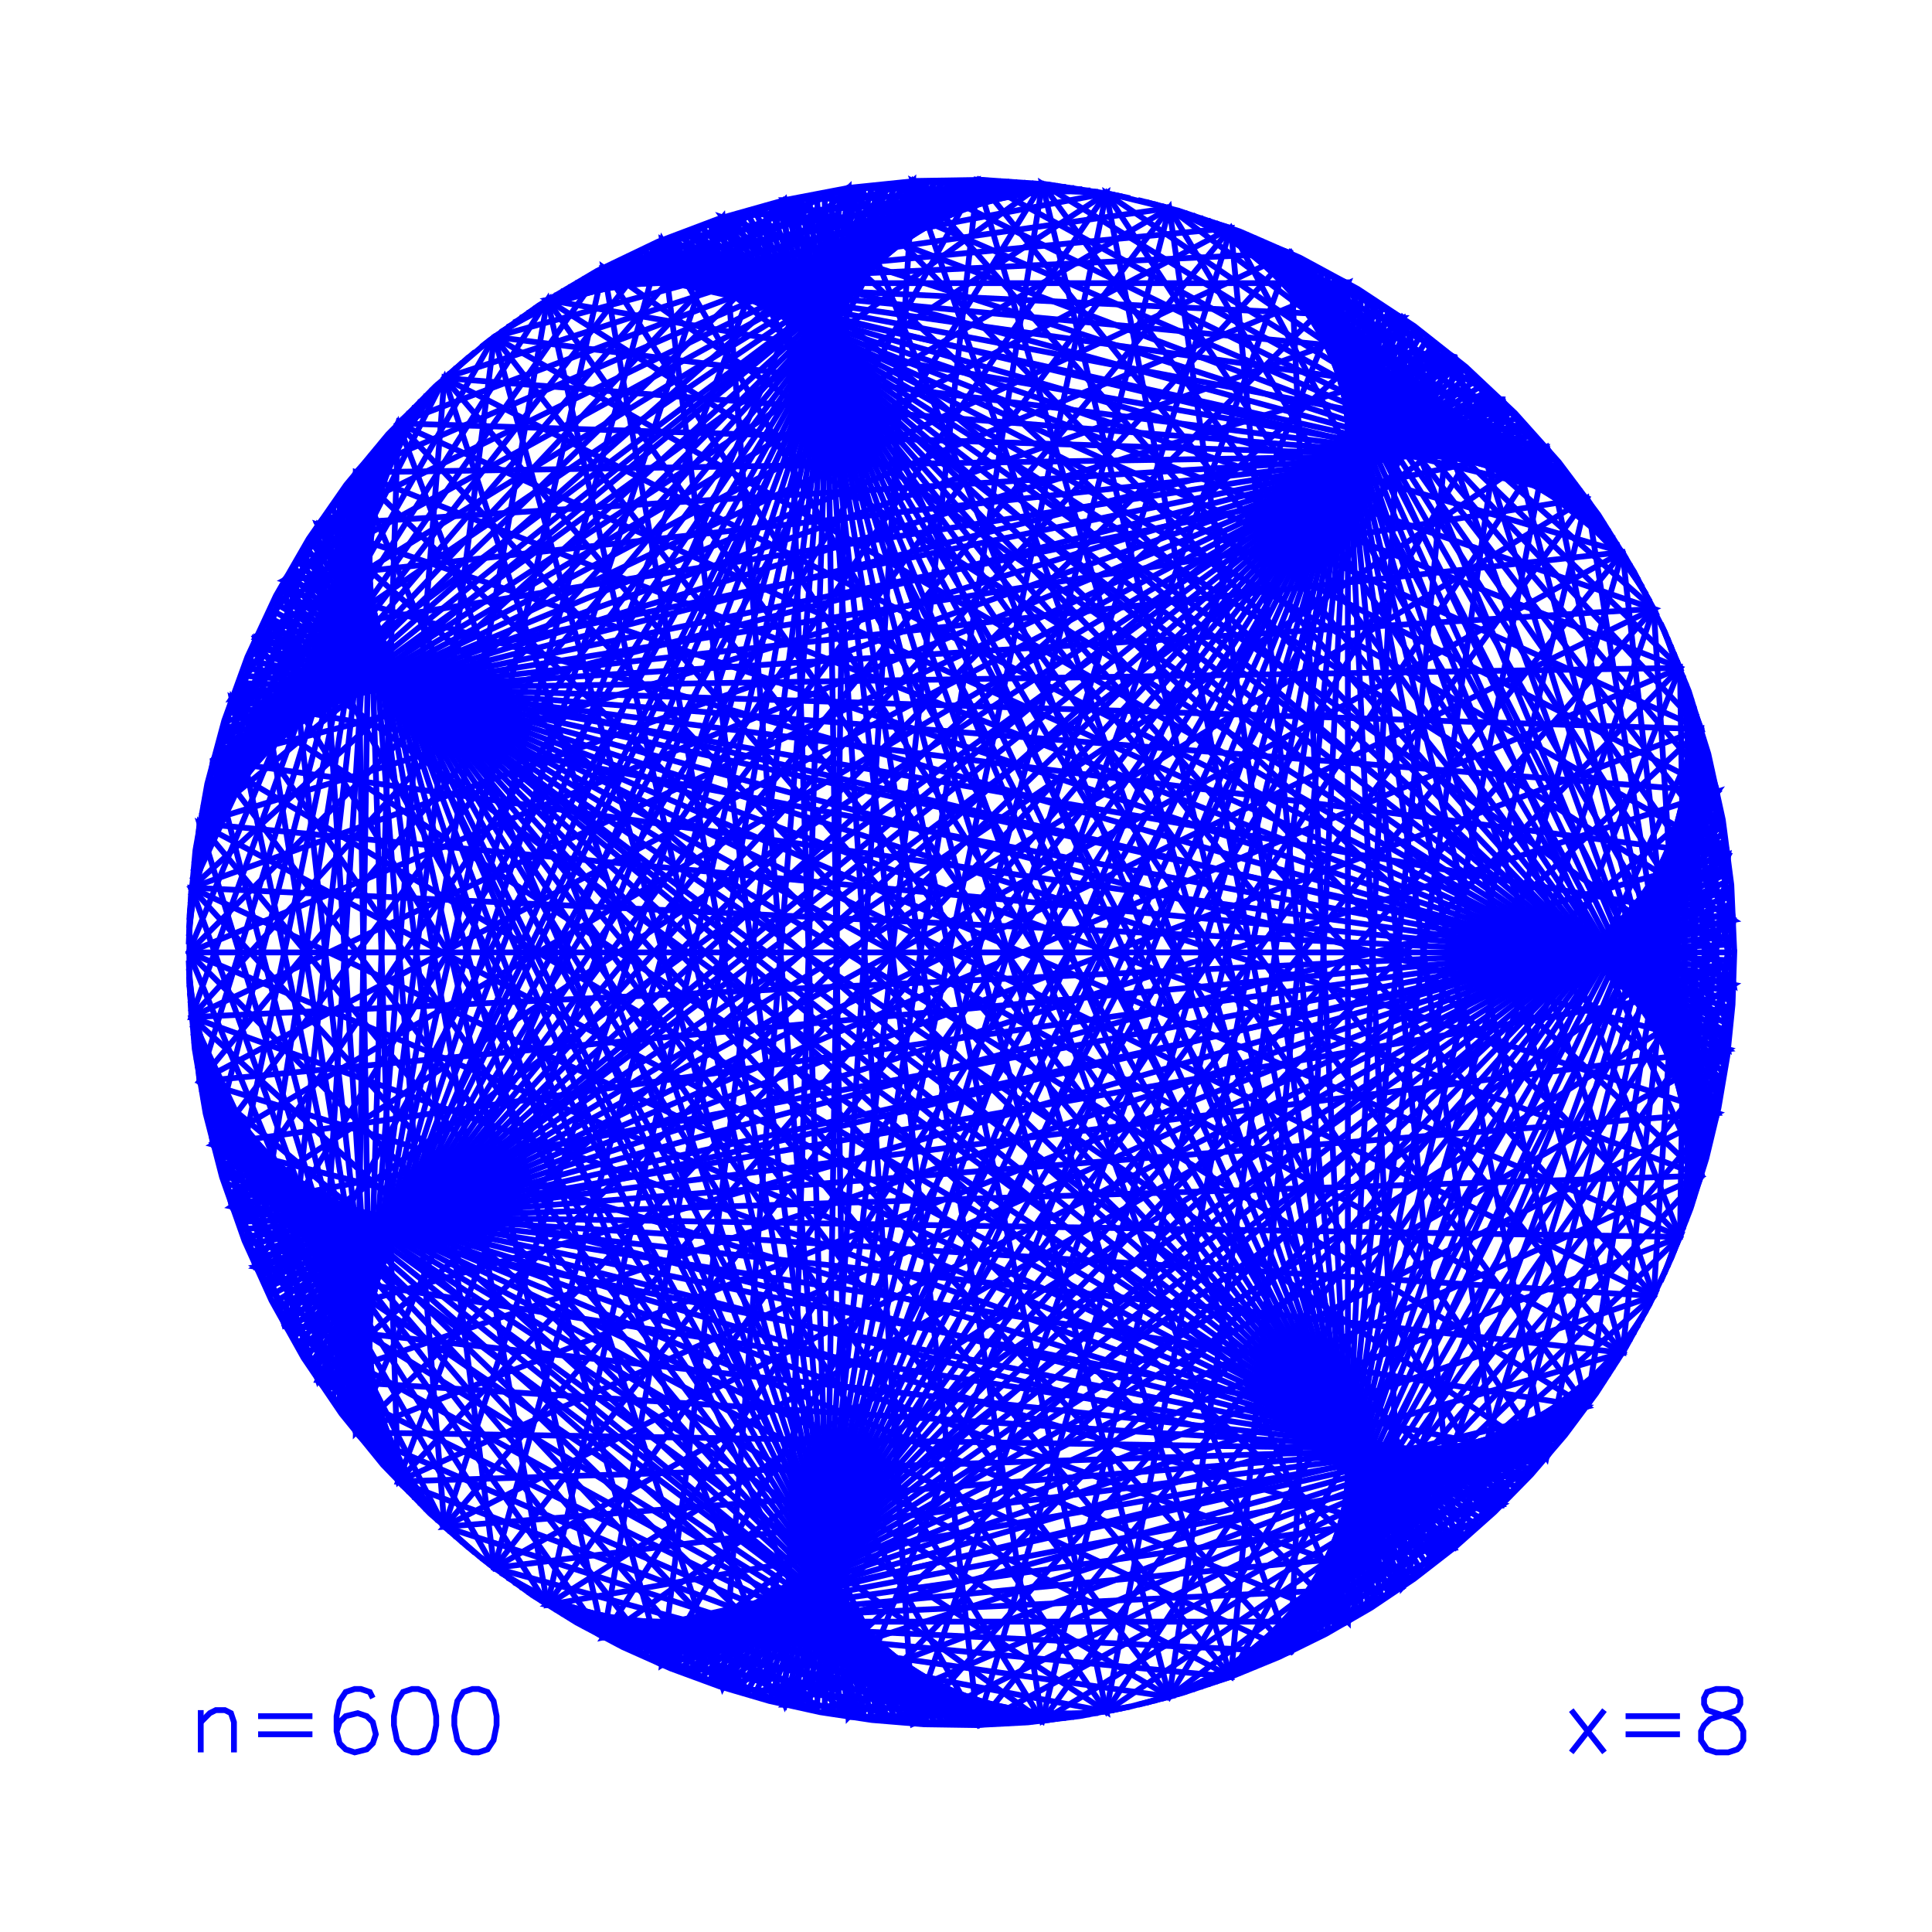<?xml version="1.0" encoding="utf-8" ?>
<svg xmlns="http://www.w3.org/2000/svg" xmlns:cc="http://creativecommons.org/ns" xmlns:dc="http://purl.org/dc/elements/1.1/" xmlns:ev="http://www.w3.org/2001/xml-events" xmlns:inkscape="http://www.inkscape.org/namespaces/inkscape" xmlns:rdf="http://www.w3.org/1999/02/22-rdf-syntax-ns" xmlns:sodipodi="http://sodipodi.sourceforge.net/DTD/sodipodi-0.dtd" xmlns:xlink="http://www.w3.org/1999/xlink" baseProfile="tiny" height="10.0cm" version="1.2" viewBox="0 0 377.953 377.953" width="10.0cm">
  <defs/>
  <g fill="none" id="layer1" inkscape:groupmode="layer" inkscape:label="1" stroke="#0000ff" stroke-width="1.134" style="display:inline">
    <polyline points="339.272,186.319 338.694,173.111 337.029,160.377 334.193,147.464 330.368,135.204 325.517,123.313 319.673,111.876 312.667,100.666 304.948,90.401 296.385,80.829 286.755,71.772 276.677,63.811 265.636,56.54 254.341,50.427 242.569,45.295 230.403,41.18 217.561,38.038 204.87,36.072 192.058,35.19 179.216,35.398 166.065,36.751 153.451,39.16 140.727,42.749 128.712,47.287 116.793,53.006 105.419,59.744 94.975,67.218 85.202,75.55 75.918,84.963 67.721,94.849 60.392,105.395 53.984,116.525 48.399,128.508 43.883,140.933 40.551,153.336 38.234,166.352 37.08,179.143 37.03,192.363 38.088,205.162 40.229,217.825 43.436,230.261 47.828,242.73 53.122,254.431 59.39,265.641 66.812,276.581 74.911,286.549 84.1,296.053 93.788,304.483 104.158,312.061 112.828,317.434 121.84,322.211 131.154,326.369 140.727,329.889 150.515,332.756 160.475,334.956 170.56,336.48 180.726,337.32 190.924,337.473 201.11,336.938 211.237,335.718 221.258,333.817 231.128,331.245 240.802,328.013 250.237,324.136 259.388,319.632 268.215,314.521 276.677,308.827 284.736,302.574 292.355,295.793 299.5,288.513 306.137,280.769 312.237,272.594 317.772,264.026 322.717,255.105 327.048,245.871 330.748,236.365 333.798,226.632 336.184,216.716 337.897,206.661 338.928,196.513 339.272,186.319 36.909,186.319 294.992,293.22"/>
    <line x1="293.866" x2="259.531" y1="294.334" y2="53.083"/>
    <line x1="260.923" x2="284.457" y1="53.838" y2="302.806"/>
    <polyline points="283.232,303.809 86.931,73.969 92.949,68.829"/>
    <polyline points="91.724,69.832 77.884,82.828 338.601,200.546"/>
    <polyline points="338.741,198.969 69.611,92.413 72.619,283.9"/>
    <polyline points="73.647,285.104 62.169,102.657 199.163,35.544"/>
    <polyline points="197.583,35.436 55.609,113.487 338.973,195.812"/>
    <polyline points="339.065,194.231 49.98,124.828 75.741,287.479"/>
    <polyline points="74.688,286.297 55.609,113.487 37.208,176.826"/>
    <polyline points="37.117,178.407 49.98,124.828 289.25,298.668"/>
    <polyline points="290.421,297.603 45.319,136.601 76.807,288.65"/>
    <line x1="77.884" x2="338.601" y1="289.81" y2="172.091"/>
    <polyline points="338.741,173.668 69.611,280.225 303.562,283.9"/>
    <line x1="302.534" x2="258.132" y1="285.104" y2="52.342"/>
    <line x1="256.725" x2="310.399" y1="51.615" y2="275.181"/>
    <polyline points="309.461,276.457 129.506,325.687 38.531,208.404"/>
    <polyline points="38.771,209.969 141.373,330.101 310.399,97.457 141.373,42.537 310.399,275.181 141.373,330.101 211.74,335.639"/>
    <polyline points="210.175,335.878 129.506,325.687 97.953,307.69"/>
    <line x1="96.687" x2="306.57" y1="306.739" y2="280.225"/>
    <polyline points="307.547,278.979 107.084,313.965 169.143,36.33"/>
    <polyline points="167.573,36.536 118.049,320.296 208.608,336.101"/>
    <polyline points="207.039,336.308 107.084,313.965 95.431,305.775"/>
    <polyline points="94.185,304.798 96.687,306.739 281.996,67.839"/>
    <line x1="280.75" x2="107.084" y1="66.862" y2="313.965"/>
    <polyline points="108.425,314.807 228.746,331.931 316.578,265.985"/>
    <line x1="317.406" x2="331.375" y1="264.635" y2="138.098"/>
    <polyline points="330.862,136.601 323.505,253.539 122.292,322.43"/>
    <polyline points="123.721,323.112 328.655,241.972 324.883,250.689"/>
    <polyline points="325.55,249.253 332.819,230.015 50.631,123.385"/>
    <line x1="49.98" x2="196.003" y1="124.828" y2="35.345"/>
    <line x1="194.421" x2="45.319" y1="35.27" y2="136.601"/>
    <polyline points="44.806,138.098 317.406,108.003 331.375,234.54"/>
    <polyline points="331.872,233.036 310.399,97.457 53.387,254.954"/>
    <polyline points="54.113,256.361 302.534,87.534 332.354,231.528"/>
    <line x1="332.819" x2="251.024" y1="230.015" y2="48.86"/>
    <line x1="252.46" x2="225.688" y1="49.526" y2="39.887"/>
    <line x1="227.219" x2="263.681" y1="40.289" y2="55.392"/>
    <polyline points="262.306,54.608 274.372,310.461 319.802,260.534"/>
    <polyline points="319.017,261.909 263.681,317.246 227.219,332.349"/>
    <polyline points="225.688,332.75 252.46,323.112 150.493,39.887"/>
    <line x1="148.962" x2="263.681" y1="40.289" y2="317.246"/>
    <polyline points="262.306,318.03 274.372,62.177 42.479,145.663"/>
    <polyline points="42.061,147.19 263.681,55.392 148.962,332.349"/>
    <polyline points="150.493,332.75 252.46,49.526 318.219,109.362"/>
    <line x1="317.406" x2="120.87" y1="108.003" y2="50.904"/>
    <polyline points="119.456,51.615 310.399,97.457 322.794,117.684"/>
    <line x1="323.505" x2="324.202" y1="119.099" y2="120.52"/>
    <polyline points="324.883,121.949 328.655,130.665 45.847,135.108"/>
    <polyline points="46.391,133.621 332.819,142.623 325.55,123.385"/>
    <line x1="326.201" x2="335.968" y1="124.828" y2="154.887"/>
    <polyline points="336.289,156.437 191.257,337.467 39.892,216.201"/>
    <polyline points="39.587,214.647 178.598,337.202 103.114,311.358"/>
    <polyline points="101.809,310.461 166.006,335.878 214.862,335.111"/>
    <line x1="216.419" x2="269.097" y1="334.822" y2="58.672"/>
    <line x1="267.756" x2="228.746" y1="57.831" y2="331.931"/>
    <polyline points="230.269,331.497 284.457,302.806 320.572,259.151"/>
    <polyline points="321.327,257.76 293.866,294.334 54.854,114.878"/>
    <polyline points="54.113,116.277 302.534,285.104 43.827,231.528"/>
    <polyline points="44.309,233.036 310.399,275.181 234.808,330.101"/>
    <polyline points="233.3,330.582 302.534,285.104 322.068,256.361"/>
    <polyline points="322.794,254.954 310.399,275.181 331.872,139.601"/>
    <polyline points="332.354,141.11 302.534,285.104 142.881,42.056"/>
    <polyline points="144.394,41.59 293.866,294.334 116.65,319.555"/>
    <line x1="118.049" x2="337.873" y1="320.296" y2="165.801"/>
    <polyline points="337.65,164.234 129.506,325.687 278.228,64.948"/>
    <polyline points="279.495,65.899 118.049,320.296 308.511,277.723"/>
    <polyline points="305.58,281.46 86.931,298.668 283.232,68.829"/>
    <line x1="284.457" x2="42.912" y1="69.832" y2="144.141"/>
    <polyline points="43.362,142.623 293.866,78.304 259.531,319.555"/>
    <polyline points="260.923,318.8 284.457,69.832 115.258,53.838"/>
    <polyline points="113.875,54.608 274.372,62.177 56.38,260.534"/>
    <line x1="55.609" x2="338.973" y1="259.151" y2="176.826"/>
    <polyline points="338.866,175.247 62.169,269.981 286.875,71.876"/>
    <polyline points="285.672,70.847 69.611,280.225 72.619,88.738"/>
    <polyline points="71.603,89.952 77.884,289.81 37.58,200.546"/>
    <polyline points="37.738,202.122 86.931,298.668 70.601,91.177"/>
    <line x1="69.611" x2="90.51" y1="92.413" y2="70.847"/>
    <line x1="89.306" x2="62.169" y1="71.876" y2="102.657"/>
    <line x1="63.052" x2="178.598" y1="101.343" y2="337.202"/>
    <polyline points="180.178,337.293 49.98,124.828 300.44,85.159"/>
    <line x1="301.493" x2="55.609" y1="86.341" y2="113.487"/>
    <polyline points="56.38,112.103 274.372,310.461 42.479,226.975"/>
    <polyline points="42.912,228.497 284.457,302.806 333.269,144.141"/>
    <line x1="332.819" x2="125.157" y1="142.623" y2="48.86"/>
    <polyline points="126.6,48.208 335.968,154.887 133.912,327.459"/>
    <polyline points="132.437,326.884 338.079,167.371 49.343,246.36"/>
    <polyline points="48.722,244.904 339.139,179.988 130.968,326.293"/>
    <line x1="129.506" x2="66.72" y1="325.687" y2="96.181"/>
    <polyline points="65.782,97.457 141.373,330.101 276.953,64.011"/>
    <polyline points="275.667,63.087 153.568,333.506 64.859,98.743"/>
    <line x1="63.948" x2="166.006" y1="100.038" y2="335.878"/>
    <polyline points="167.573,336.101 118.049,52.342 337.873,206.837"/>
    <line x1="338.079" x2="326.838" y1="205.267" y2="246.36"/>
    <polyline points="326.201,247.81 335.968,217.751 329.23,132.14"/>
    <line x1="328.655" x2="239.301" y1="130.665" y2="44.075"/>
    <polyline points="237.809,43.547 323.505,119.099 330.862,236.037"/>
    <polyline points="330.334,237.53 328.655,130.665 51.298,250.689"/>
    <polyline points="51.979,252.118 323.505,119.099 122.292,50.208"/>
    <polyline points="123.721,49.526 328.655,130.665 136.88,328.562"/>
    <polyline points="138.372,329.091 323.505,119.099 253.889,322.43"/>
    <line x1="252.46" x2="57.963" y1="323.112" y2="109.362"/>
    <polyline points="57.164,110.728 263.681,317.246 263.681,55.392 263.681,317.246 42.061,225.447"/>
    <line x1="41.659" x2="183.342" y1="223.916" y2="35.212"/>
    <polyline points="181.76,35.27 45.319,236.037 194.421,337.367"/>
    <polyline points="196.003,337.293 49.98,247.81 339.065,178.407"/>
    <line x1="339.139" x2="245.213" y1="179.988" y2="46.345"/>
    <polyline points="243.744,45.754 338.079,167.371 326.838,126.278"/>
    <polyline points="327.459,127.734 339.139,179.988 246.676,325.687"/>
    <polyline points="245.213,326.293 339.139,192.65 327.459,244.904"/>
    <polyline points="328.065,243.441 339.139,179.988 48.116,129.196"/>
    <polyline points="47.526,130.665 338.079,167.371 248.132,325.066"/>
    <polyline points="249.581,324.43 335.968,154.887 46.951,132.14"/>
    <polyline points="48.722,127.734 339.139,192.65 48.116,243.441"/>
    <polyline points="47.526,241.972 338.079,205.267 132.437,45.754"/>
    <polyline points="130.968,46.345 339.139,192.65 328.065,129.196"/>
    <polyline points="329.79,133.621 332.819,230.015 46.391,239.016"/>
    <polyline points="46.951,240.497 335.968,217.751 203.893,35.966 86.931,73.969 49.98,124.828 335.968,217.751 126.6,324.43"/>
    <polyline points="128.049,325.066 338.079,205.267 49.343,126.278"/>
    <line x1="51.298" x2="328.655" y1="121.949" y2="241.972"/>
    <polyline points="329.23,240.497 335.968,154.887 242.269,45.179"/>
    <line x1="240.788" x2="41.273" y1="44.62" y2="150.257"/>
    <line x1="41.659" x2="36.984" y1="148.722" y2="181.57"/>
    <polyline points="37.042,179.988 45.319,136.601 181.76,337.367"/>
    <polyline points="183.342,337.425 41.659,148.722 291.581,296.525"/>
    <polyline points="292.729,295.435 39.027,161.107 78.974,290.958"/>
    <polyline points="80.076,292.095 37.44,173.668 339.263,187.902"/>
    <polyline points="339.238,189.485 39.027,161.107 297.207,81.68"/>
    <polyline points="298.297,82.828 41.659,148.722 339.197,191.068"/>
    <line x1="339.139" x2="246.676" y1="192.65" y2="46.951"/>
    <polyline points="248.132,47.572 338.079,205.267 243.744,326.884"/>
    <polyline points="242.269,327.459 335.968,217.751 249.581,48.208"/>
    <line x1="253.889" x2="323.505" y1="50.208" y2="253.539"/>
    <polyline points="324.202,252.118 323.505,253.539 51.979,120.52"/>
    <polyline points="52.676,119.099 317.406,264.635 236.311,329.604"/>
    <polyline points="237.809,329.091 323.505,253.539 138.372,43.547"/>
    <polyline points="136.88,44.075 328.655,241.972 239.301,328.562"/>
    <line x1="240.788" x2="58.776" y1="328.018" y2="108.003"/>
    <polyline points="59.603,106.653 228.746,331.931 335.277,151.797"/>
    <polyline points="334.908,150.257 240.788,328.018 224.152,333.136"/>
    <polyline points="222.613,333.506 228.746,331.931 40.904,220.841"/>
    <polyline points="40.55,219.298 216.419,334.822 155.111,38.779"/>
    <polyline points="156.658,38.441 203.893,336.672 314.882,268.658"/>
    <polyline points="315.737,267.326 216.419,334.822 221.07,333.859"/>
    <polyline points="219.523,334.196 203.893,336.672 105.751,313.11"/>
    <polyline points="104.428,312.241 191.257,337.467 271.753,60.397"/>
    <polyline points="270.43,59.528 203.893,336.672 40.213,217.751"/>
    <polyline points="39.299,213.091 166.006,335.878 312.233,272.6"/>
    <polyline points="313.13,271.295 178.598,337.202 159.762,37.816"/>
    <line x1="158.208" x2="191.257" y1="38.12" y2="337.467"/>
    <polyline points="189.674,337.492 37.44,198.969 296.105,292.095"/>
    <polyline points="297.207,290.958 39.027,211.531 184.924,35.171"/>
    <line x1="186.507" x2="37.44" y1="35.146" y2="198.969"/>
    <polyline points="37.315,197.391 62.169,269.981 191.257,35.171 39.027,161.107 153.568,39.132 228.746,331.931 274.372,310.461 166.006,36.76 129.506,325.687 339.139,192.65 45.319,136.601 323.505,119.099 317.406,108.003 240.788,44.62 332.819,142.623 293.866,294.334 37.44,173.668 69.611,92.413 96.687,306.739 118.049,320.296 302.534,285.104 62.169,269.981 177.018,35.544"/>
    <line x1="175.44" x2="69.611" y1="35.668" y2="280.225"/>
    <polyline points="68.634,278.979 107.084,58.672 95.431,66.862"/>
    <polyline points="94.185,67.839 96.687,65.899 338.27,203.695"/>
    <polyline points="338.443,202.122 86.931,73.969 70.601,281.46"/>
    <polyline points="71.603,282.685 77.884,82.828 202.318,35.809"/>
    <polyline points="200.741,35.668 69.611,92.413 303.562,88.738"/>
    <line x1="302.534" x2="322.068" y1="87.534" y2="116.277"/>
    <polyline points="321.327,114.878 293.866,78.304 54.854,257.76"/>
    <polyline points="52.676,253.539 317.406,108.003 139.87,329.604"/>
    <line x1="141.373" x2="164.441" y1="330.101" y2="36.999"/>
    <line x1="166.006" x2="312.233" y1="36.76" y2="100.038"/>
    <polyline points="313.13,101.343 178.598,35.436 273.067,311.358"/>
    <line x1="274.372" x2="147.435" y1="310.461" y2="40.707"/>
    <polyline points="145.912,41.141 284.457,302.806 115.258,318.8"/>
    <polyline points="113.875,318.03 274.372,310.461 333.702,145.663"/>
    <polyline points="334.12,147.19 263.681,317.246 112.5,317.246"/>
    <polyline points="111.133,316.447 252.46,323.112 265.048,56.191"/>
    <polyline points="266.406,57.004 240.788,328.018 41.273,222.381"/>
    <polyline points="43.362,230.015 293.866,294.334 231.787,331.048"/>
    <polyline points="217.973,334.517 191.257,337.467 314.012,269.981"/>
    <polyline points="311.322,273.895 153.568,333.506 100.514,309.551"/>
    <polyline points="99.228,308.627 141.373,330.101 337.41,162.669"/>
    <polyline points="337.154,161.107 153.568,333.506 213.303,335.383"/>
    <polyline points="205.467,336.498 96.687,306.739 170.714,36.14"/>
    <line x1="172.288" x2="86.931" y1="35.966" y2="298.668"/>
    <polyline points="88.113,299.721 55.609,259.151 74.688,86.341"/>
    <line x1="73.647" x2="62.169" y1="87.534" y2="269.981"/>
    <polyline points="63.052,271.295 178.598,35.436 336.594,214.647"/>
    <polyline points="336.882,213.091 166.006,36.76 101.809,62.177"/>
    <line x1="100.514" x2="153.568" y1="63.087" y2="39.132"/>
    <polyline points="152.029,39.502 240.788,328.018 109.775,315.634"/>
    <polyline points="119.456,321.022 310.399,275.181 53.387,117.684"/>
    <polyline points="60.444,105.312 216.419,334.822 335.631,153.34"/>
    <polyline points="336.594,157.99 178.598,337.202 273.067,61.28"/>
    <line x1="274.372" x2="333.702" y1="62.177" y2="226.975"/>
    <polyline points="333.269,228.497 284.457,69.832 320.572,113.487"/>
    <polyline points="319.802,112.103 274.372,62.177 147.435,331.931"/>
    <polyline points="145.912,331.497 284.457,69.832 230.269,41.141"/>
    <line x1="228.746" x2="40.904" y1="40.707" y2="151.797"/>
    <polyline points="40.55,153.34 216.419,37.816 155.111,333.859"/>
    <polyline points="156.658,334.196 203.893,35.966 219.523,38.441"/>
    <line x1="221.07" x2="216.419" y1="38.779" y2="37.816"/>
    <polyline points="217.973,38.12 191.257,35.171 271.753,312.241"/>
    <polyline points="270.43,313.11 203.893,35.966 314.882,103.98"/>
    <line x1="314.012" x2="191.257" y1="102.657" y2="35.171"/>
    <polyline points="192.839,35.212 41.659,148.722 84.6,76.113"/>
    <polyline points="85.76,75.035 45.319,136.601 299.375,83.988"/>
    <polyline points="296.105,80.543 37.44,173.668 186.507,337.492"/>
    <polyline points="184.924,337.467 39.027,161.107 36.943,183.153"/>
    <polyline points="36.918,184.736 37.44,173.668 189.674,35.146"/>
    <polyline points="188.091,35.138 36.909,186.319 81.189,293.22"/>
    <polyline points="82.315,294.334 37.44,198.969 293.866,78.304 332.819,230.015 240.788,328.018 317.406,264.635 323.505,253.539 45.319,236.037 339.139,179.988 129.506,46.951 166.006,335.878 274.372,62.177 228.746,40.707 153.568,333.506 39.027,211.531 191.257,337.467 62.169,102.657 302.534,87.534 118.049,52.342 96.687,65.899 69.611,280.225 37.44,198.969 36.918,187.902"/>
    <polyline points="36.943,189.485 39.027,211.531 339.238,183.153"/>
    <polyline points="339.263,184.736 37.44,198.969 80.076,80.543"/>
    <polyline points="81.189,79.418 36.909,186.319 188.091,337.5"/>
    <polyline points="192.839,337.425 41.659,223.916 77.884,82.828 284.457,302.806 55.609,113.487 178.598,337.202 216.419,334.822 107.084,313.965 338.079,167.371 328.655,241.972 252.46,49.526 41.659,148.722 77.884,289.81 284.457,69.832 55.609,259.151 178.598,35.436 216.419,37.816 107.084,58.672 338.079,205.267 328.655,130.665 252.46,323.112 41.659,223.916 36.984,191.068"/>
    <polyline points="37.042,192.65 45.319,236.037 85.76,297.603"/>
    <polyline points="84.6,296.525 41.659,223.916 339.197,181.57"/>
    <polyline points="338.443,170.516 86.931,298.668 92.949,303.809"/>
    <polyline points="91.724,302.806 77.884,289.81 202.318,336.829"/>
    <polyline points="200.741,336.97 69.611,280.225 90.51,301.79"/>
    <polyline points="89.306,300.762 62.169,269.981 199.163,337.094"/>
    <polyline points="197.583,337.202 55.609,259.151 301.493,286.297"/>
    <polyline points="300.44,287.479 49.98,247.81 289.25,73.969"/>
    <polyline points="290.421,75.035 45.319,236.037 299.375,288.65"/>
    <polyline points="298.297,289.81 41.659,223.916 291.581,76.113"/>
    <line x1="292.729" x2="39.027" y1="77.202" y2="211.531"/>
    <polyline points="38.308,206.837 118.049,320.296 67.67,94.915"/>
    <polyline points="68.634,93.659 107.084,313.965 38.102,205.267"/>
    <polyline points="37.911,203.695 96.687,306.739 338.27,168.943"/>
    <line x1="338.079" x2="128.049" y1="167.371" y2="47.572"/>
    <line x1="129.506" x2="38.531" y1="46.951" y2="164.234"/>
    <line x1="38.308" x2="118.049" y1="165.801" y2="52.342"/>
    <line x1="116.65" x2="293.866" y1="53.083" y2="78.304"/>
    <line x1="294.992" x2="36.909" y1="79.418" y2="186.319"/>
    <polyline points="37.117,194.231 49.98,247.81 335.968,154.887 203.893,336.672 86.931,298.668 49.98,247.81 180.178,35.345"/>
    <line x1="178.598" x2="103.114" y1="35.436" y2="61.28"/>
    <polyline points="104.428,60.397 191.257,35.171 158.208,334.517"/>
    <polyline points="159.762,334.822 178.598,35.436 39.587,157.99"/>
    <polyline points="39.299,159.547 166.006,36.76 161.319,335.111"/>
    <polyline points="162.878,335.383 153.568,39.132 275.667,309.551"/>
    <polyline points="276.953,308.627 141.373,42.537 99.228,64.011"/>
    <polyline points="97.953,64.948 129.506,46.951 337.65,208.404"/>
    <line x1="337.41" x2="141.373" y1="209.969" y2="42.537"/>
    <polyline points="139.87,43.034 317.406,264.635 120.87,321.734"/>
    <polyline points="125.157,323.778 332.819,230.015 135.393,44.62"/>
    <line x1="133.912" x2="335.968" y1="45.179" y2="217.751"/>
    <polyline points="336.289,216.201 191.257,35.171 39.892,156.437"/>
    <polyline points="40.213,154.887 203.893,35.966 61.299,268.658"/>
    <polyline points="60.444,267.326 216.419,37.816 335.631,219.298"/>
    <polyline points="335.277,220.841 228.746,40.707 222.613,39.132"/>
    <polyline points="224.152,39.502 240.788,44.62 266.406,315.634"/>
    <polyline points="267.756,314.807 228.746,40.707 59.603,265.985"/>
    <polyline points="58.776,264.635 240.788,44.62 334.908,222.381"/>
    <polyline points="334.522,223.916 252.46,49.526 57.963,263.276"/>
    <polyline points="57.164,261.909 263.681,55.392 319.017,110.728"/>
    <polyline points="316.578,106.653 228.746,40.707 108.425,57.831"/>
    <polyline points="109.775,57.004 240.788,44.62 152.029,333.136"/>
    <line x1="153.568" x2="162.878" y1="333.506" y2="37.255"/>
    <polyline points="161.319,37.527 166.006,335.878 336.882,159.547"/>
    <polyline points="334.522,148.722 252.46,323.112 318.219,263.276"/>
    <polyline points="304.578,282.685 77.884,289.81 173.863,35.809"/>
    <line x1="203.893" x2="105.751" y1="35.966" y2="59.528"/>
    <line x1="107.084" x2="307.547" y1="58.672" y2="93.659"/>
    <polyline points="306.57,92.413 96.687,65.899 205.467,36.14"/>
    <polyline points="207.039,36.33 107.084,58.672 280.75,305.775"/>
    <polyline points="279.495,306.739 118.049,52.342 208.608,36.536"/>
    <polyline points="210.175,36.76 129.506,46.951 309.461,96.181"/>
    <polyline points="308.511,94.915 118.049,52.342 67.67,277.723"/>
    <polyline points="66.72,276.457 129.506,46.951 278.228,307.69"/>
    <polyline points="281.996,304.798 96.687,65.899 170.714,336.498"/>
    <polyline points="169.143,336.308 107.084,58.672 38.102,167.371"/>
    <line x1="37.911" x2="96.687" y1="168.943" y2="65.899"/>
    <polyline points="88.113,72.916 55.609,113.487 288.068,299.721"/>
    <polyline points="286.875,300.762 62.169,102.657 37.315,175.247"/>
    <line x1="37.44" x2="82.315" y1="173.668" y2="78.304"/>
    <line x1="83.452" x2="39.027" y1="77.202" y2="161.107"/>
    <polyline points="38.771,162.669 141.373,42.537 164.441,335.639"/>
    <polyline points="172.288,336.672 86.931,73.969 37.738,170.516"/>
    <polyline points="37.58,172.091 77.884,82.828 173.863,336.829"/>
    <polyline points="175.44,336.97 69.611,92.413 285.672,301.79"/>
    <polyline points="269.097,313.965 216.419,37.816 315.737,105.312"/>
    <polyline points="311.322,98.743 153.568,39.132 64.859,273.895"/>
    <polyline points="63.948,272.6 166.006,36.76 214.862,37.527"/>
    <polyline points="213.303,37.255 153.568,39.132 337.154,211.531"/>
    <polyline points="338.866,197.391 62.169,102.657 177.018,337.094"/>
    <line x1="203.893" x2="61.299" y1="336.672" y2="103.98"/>
    <line x1="75.741" x2="49.98" y1="85.159" y2="247.81"/>
    <polyline points="50.631,249.253 332.819,142.623 329.79,239.016"/>
    <polyline points="334.12,225.447 263.681,55.392 112.5,55.392"/>
    <polyline points="111.133,56.191 252.46,49.526 265.048,316.447"/>
    <polyline points="258.132,320.296 302.534,87.534 43.827,141.11"/>
    <line x1="44.309" x2="310.399" y1="139.601" y2="97.457"/>
    <line x1="305.58" x2="86.931" y1="91.177" y2="73.969"/>
    <polyline points="78.974,81.68 39.027,211.531 83.452,295.435"/>
    <polyline points="65.782,275.181 141.373,42.537 211.74,36.999"/>
    <polyline points="231.787,41.59 293.866,78.304 144.394,331.048"/>
    <polyline points="142.881,330.582 302.534,87.534 233.3,42.056"/>
    <polyline points="234.808,42.537 310.399,97.457 256.725,321.022"/>
    <polyline points="255.311,321.734 317.406,108.003 236.311,43.034"/>
    <polyline points="255.311,50.904 317.406,264.635 44.806,234.54"/>
    <line x1="45.319" x2="76.807" y1="236.037" y2="83.988"/>
    <line x1="77.884" x2="304.578" y1="82.828" y2="89.952"/>
    <polyline points="288.068,72.916 55.609,259.151 37.208,195.812"/>
    <polyline points="45.847,237.53 328.655,241.972 330.334,135.108"/>
    <polygon points="339.862,334.547 340.453,333.366 340.453,332.185 339.862,331.004 338.091,330.413 335.728,330.413 333.957,331.004 333.366,332.185 333.366,333.366 333.957,334.547 339.272,336.319 340.453,337.5 341.043,338.681 341.043,340.453 340.453,341.634 339.862,342.224 338.091,342.815 335.728,342.815 333.957,342.224 332.776,340.453 332.776,338.681 333.366,337.5 334.547,336.319"/>
    <line x1="328.642" x2="318.012" y1="335.728" y2="335.728"/>
    <line x1="318.012" x2="328.642" y1="339.272" y2="339.272"/>
    <line x1="313.878" x2="307.382" y1="342.815" y2="334.547"/>
    <line x1="313.878" x2="307.382" y1="334.547" y2="342.815"/>
    <polyline points="251.024,323.778 332.819,142.623 135.393,328.018"/>
    <polygon points="88.878,335.728 88.878,337.5 89.469,340.453 90.65,342.224 92.421,342.815 93.602,342.815 95.374,342.224 96.555,340.453 97.146,337.5 97.146,335.728 96.555,332.776 95.374,331.004 93.602,330.413 92.421,330.413 90.65,331.004 89.469,332.776"/>
    <polygon points="85.335,335.728 84.744,332.776 83.563,331.004 81.791,330.413 80.61,330.413 78.839,331.004 77.657,332.776 77.067,335.728 77.067,337.5 77.657,340.453 78.839,342.224 80.61,342.815 81.791,342.815 83.563,342.224 84.744,340.453 85.335,337.5"/>
    <polyline points="72.933,332.185 72.343,331.004 70.571,330.413 69.39,330.413 67.618,331.004 66.437,332.776 65.847,335.728 65.847,338.681 66.437,341.043 67.618,342.224 69.39,342.815 71.752,342.224 72.933,341.043 73.524,339.272 72.933,336.909 71.752,335.728 69.98,335.138 67.618,335.728 66.437,336.909 65.847,338.681"/>
    <line x1="61.122" x2="50.492" y1="339.272" y2="339.272"/>
    <line x1="50.492" x2="61.122" y1="335.728" y2="335.728"/>
    <polyline points="45.768,342.815 45.768,336.909 45.177,335.138 43.996,334.547 42.224,334.547 41.043,335.138 39.272,336.909"/>
    <line x1="39.272" x2="39.272" y1="334.547" y2="342.815"/>
  </g>
</svg>

